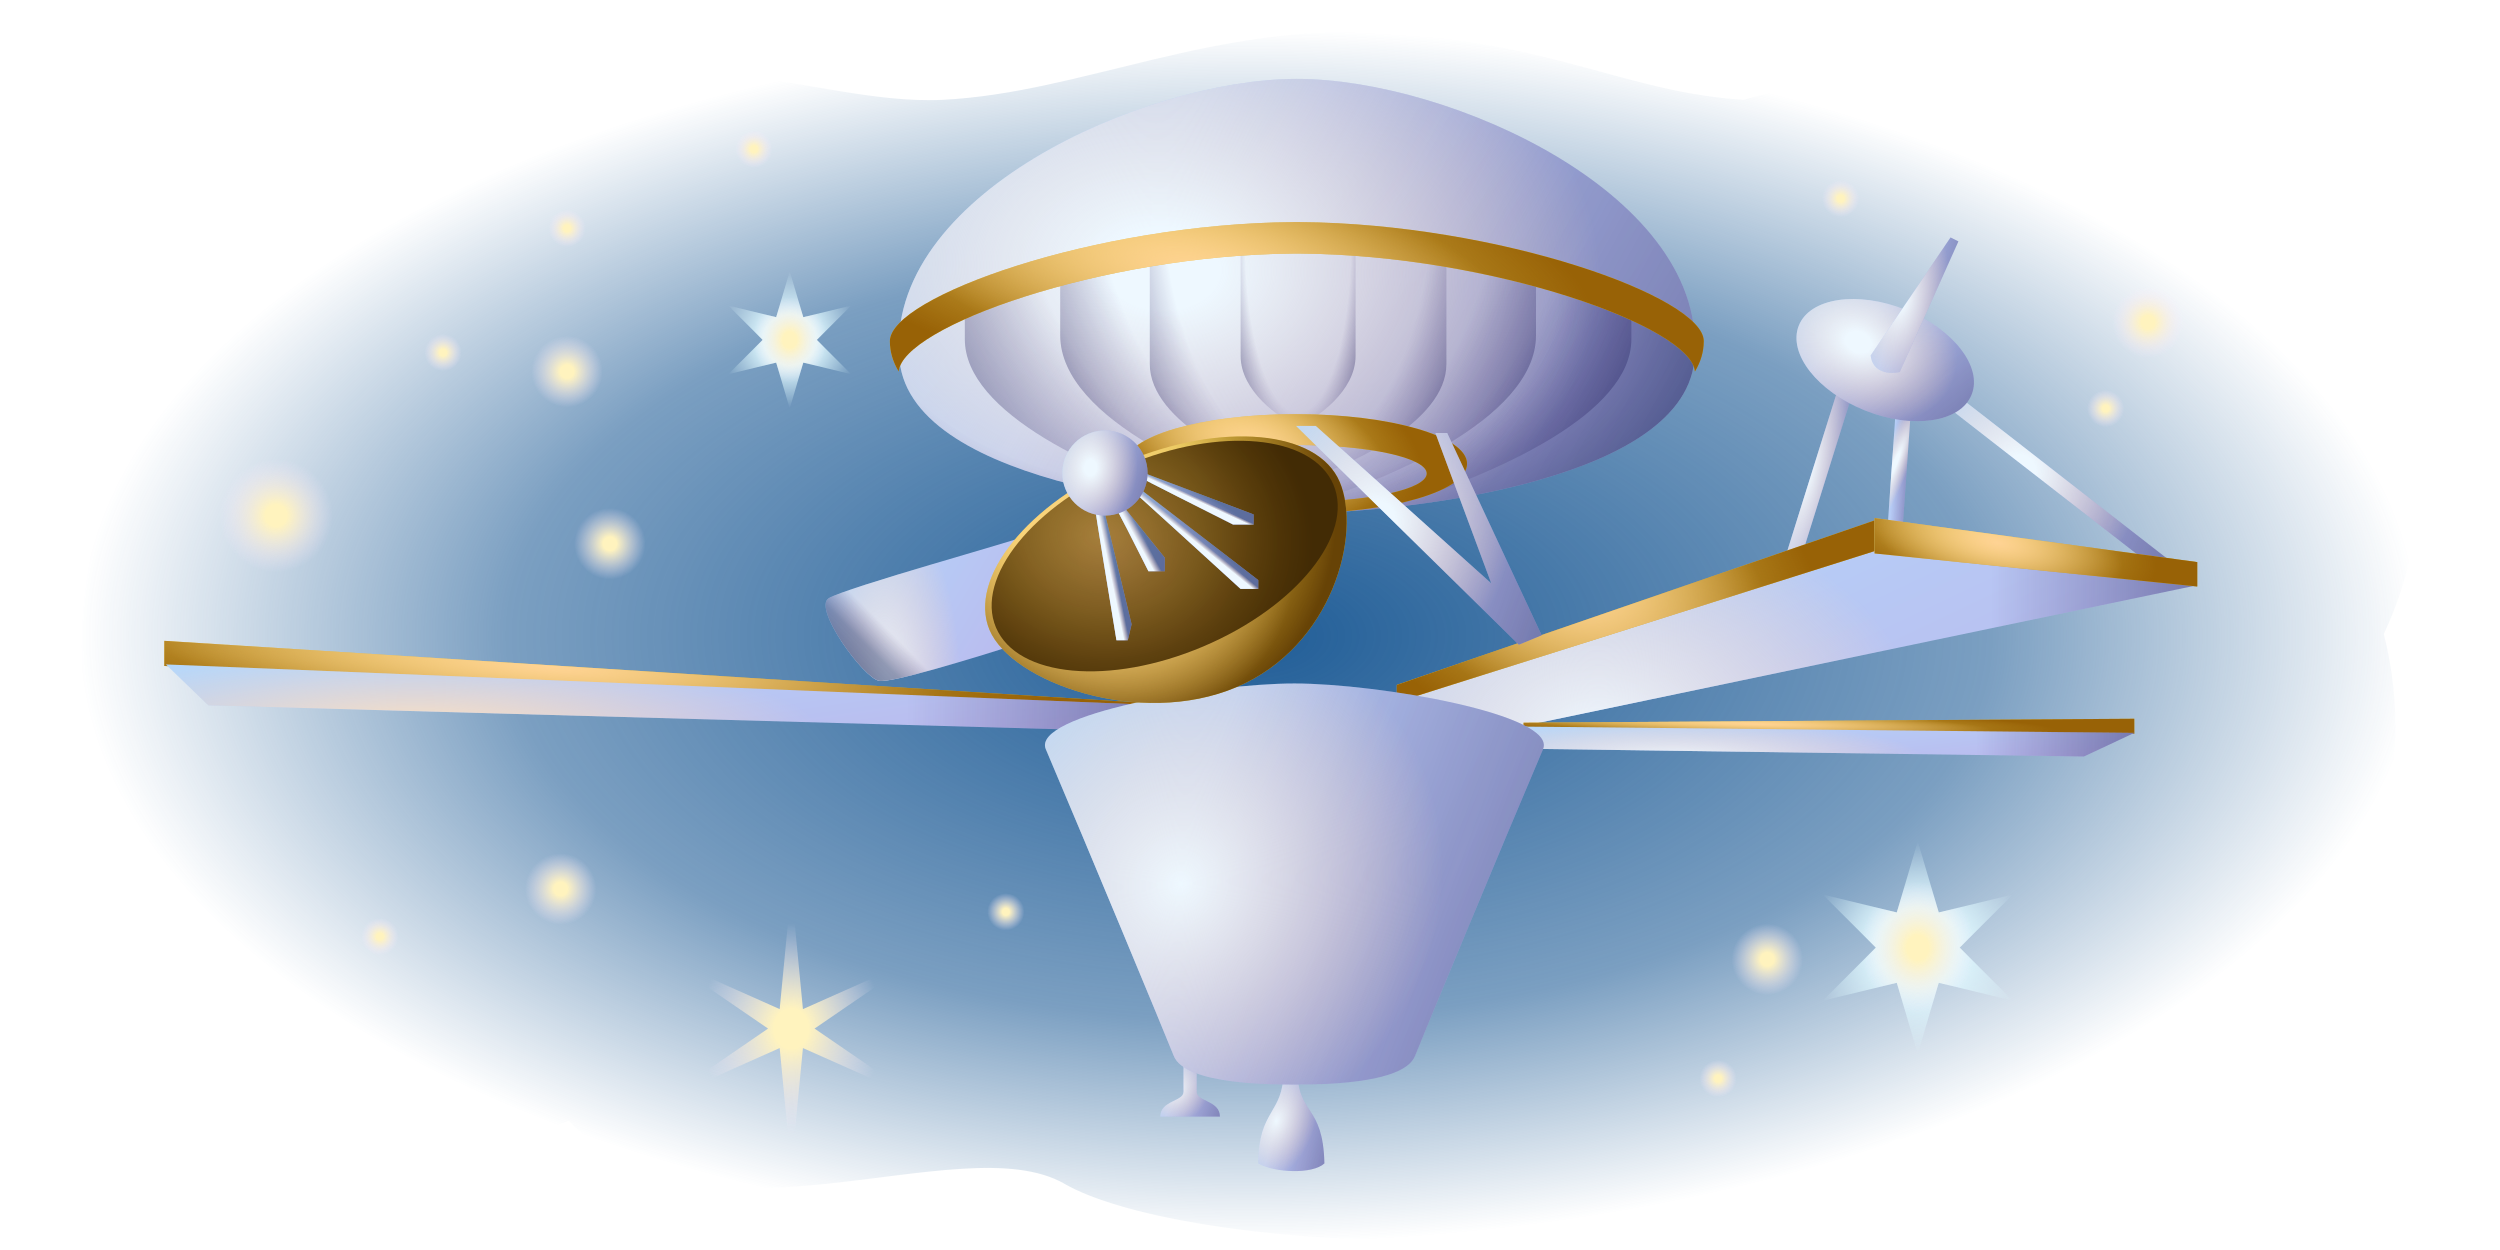 <svg viewBox="0 0 240 120" fill="none" xmlns="http://www.w3.org/2000/svg">
<path d="M11.347 77.597C12.628 99.728 41.923 112.789 54.615 107.597C67.308 121.443 92.149 107.845 102.21 113.655C112.665 119.69 155.865 123.462 182.115 109.328C209.23 112.501 235.769 88.27 228.846 60.866C238.366 40.386 224.807 25.674 209.807 19.616C200.288 9.808 182.115 5.193 167.404 9.58C156.284 8.895 149.598 4.201 133.077 3.174C116.556 2.146 103.899 8.895 90.555 9.58C77.211 10.265 61.826 0.518 42.211 14.424C17.275 17.203 0.084 57.23 11.347 77.597Z" fill="url(#paint0_radial_9811_2449)"/>
<path d="M162.656 34.619C161.414 46.856 132.268 49.291 124.504 49.273C116.741 49.291 87.598 46.855 86.357 34.619C84.757 18.841 109.762 7.574 124.504 7.574C139.246 7.574 164.256 18.839 162.656 34.619Z" fill="url(#paint1_linear_9811_2449)"/>
<path d="M162.656 34.619C161.414 46.856 132.268 49.291 124.504 49.273C116.741 49.291 87.598 46.855 86.357 34.619C84.757 18.841 109.762 7.574 124.504 7.574C139.246 7.574 164.256 18.839 162.656 34.619Z" fill="url(#paint2_linear_9811_2449)"/>
<path d="M162.656 34.619C161.414 46.856 132.268 49.291 124.504 49.273C116.741 49.291 87.598 46.855 86.357 34.619C84.757 18.841 109.762 7.574 124.504 7.574C139.246 7.574 164.256 18.839 162.656 34.619Z" fill="url(#paint3_radial_9811_2449)"/>
<path d="M124.8 23.818C141.296 23.949 158.222 29.302 162.715 33.577C162.705 33.921 162.692 34.269 162.656 34.618C161.415 46.855 132.267 49.289 124.503 49.271C116.739 49.289 87.599 46.853 86.358 34.618C86.322 34.262 86.3 33.909 86.29 33.558C90.81 29.287 107.71 23.95 124.183 23.818H124.8Z" fill="url(#paint4_radial_9811_2449)"/>
<path d="M177.857 37.707L172.417 55.085L171.028 54.651L176.468 37.273L177.857 37.707Z" fill="url(#paint5_linear_9811_2449)"/>
<path d="M177.857 37.707L172.417 55.085L171.028 54.651L176.468 37.273L177.857 37.707Z" fill="url(#paint6_linear_9811_2449)"/>
<path d="M177.857 37.707L172.417 55.085L171.028 54.651L176.468 37.273L177.857 37.707Z" fill="url(#paint7_radial_9811_2449)"/>
<path d="M208.133 53.692L207.245 54.835L186.844 38.968L187.732 37.825L208.133 53.692Z" fill="url(#paint8_linear_9811_2449)"/>
<path d="M208.133 53.692L207.245 54.835L186.844 38.968L187.732 37.825L208.133 53.692Z" fill="url(#paint9_linear_9811_2449)"/>
<path d="M208.133 53.692L207.245 54.835L186.844 38.968L187.732 37.825L208.133 53.692Z" fill="url(#paint10_radial_9811_2449)"/>
<path d="M183.476 38.902L182.57 51.898L181.125 51.794L182.031 38.798L183.476 38.902Z" fill="url(#paint11_linear_9811_2449)"/>
<path d="M183.476 38.902L182.57 51.898L181.125 51.794L182.031 38.798L183.476 38.902Z" fill="url(#paint12_linear_9811_2449)"/>
<path d="M183.476 38.902L182.57 51.898L181.125 51.794L182.031 38.798L183.476 38.902Z" fill="url(#paint13_radial_9811_2449)"/>
<path d="M15.771 63.937L109.462 68.47L113.542 67.715L15.771 61.519V63.937Z" fill="url(#paint14_linear_9811_2449)"/>
<path d="M15.771 63.937L109.462 68.47L113.542 67.715L15.771 61.519V63.937Z" fill="url(#paint15_radial_9811_2449)"/>
<path d="M15.771 63.937L109.462 68.47L113.542 67.715L15.771 61.519V63.937Z" fill="url(#paint16_radial_9811_2449)"/>
<path d="M20.002 67.713L15.922 63.784L111.578 67.713L105.986 70.13L20.002 67.713Z" fill="url(#paint17_linear_9811_2449)"/>
<path d="M20.002 67.713L15.922 63.784L111.578 67.713L105.986 70.13L20.002 67.713Z" fill="url(#paint18_radial_9811_2449)"/>
<path d="M20.002 67.713L15.922 63.784L111.578 67.713L105.986 70.13L20.002 67.713Z" fill="url(#paint19_linear_9811_2449)"/>
<path d="M180.033 52.752C165.173 57.387 135.212 66.746 134.245 67.108L146.334 69.677L210.709 56.228L180.033 52.752Z" fill="url(#paint20_linear_9811_2449)"/>
<path d="M180.033 52.752C165.173 57.387 135.212 66.746 134.245 67.108L146.334 69.677L210.709 56.228L180.033 52.752Z" fill="url(#paint21_radial_9811_2449)"/>
<path d="M180.033 52.752C165.173 57.387 135.212 66.746 134.245 67.108L146.334 69.677L210.709 56.228L180.033 52.752Z" fill="url(#paint22_linear_9811_2449)"/>
<path d="M134.094 65.749V67.412L179.958 52.905V49.958L134.094 65.749Z" fill="url(#paint23_linear_9811_2449)"/>
<path d="M134.094 65.749V67.412L179.958 52.905V49.958L134.094 65.749Z" fill="url(#paint24_radial_9811_2449)"/>
<path d="M134.094 65.749V67.412L179.958 52.905V49.958L134.094 65.749Z" fill="url(#paint25_radial_9811_2449)"/>
<path d="M179.957 49.73V53.131L210.936 56.304V53.962L179.957 49.73Z" fill="url(#paint26_linear_9811_2449)"/>
<path d="M179.957 49.73V53.131L210.936 56.304V53.962L179.957 49.73Z" fill="url(#paint27_radial_9811_2449)"/>
<path d="M179.957 49.73V53.131L210.936 56.304V53.962L179.957 49.73Z" fill="url(#paint28_radial_9811_2449)"/>
<path d="M204.891 70.434L146.259 69.905V69.376L204.891 68.999V70.434Z" fill="url(#paint29_linear_9811_2449)"/>
<path d="M204.891 70.434L146.259 69.905V69.376L204.891 68.999V70.434Z" fill="url(#paint30_radial_9811_2449)"/>
<path d="M204.891 70.434L146.259 69.905V69.376L204.891 68.999V70.434Z" fill="url(#paint31_radial_9811_2449)"/>
<path d="M200.055 72.625L145.729 71.869L146.334 69.753L204.891 70.358L200.055 72.625Z" fill="url(#paint32_linear_9811_2449)"/>
<path d="M200.055 72.625L145.729 71.869L146.334 69.753L204.891 70.358L200.055 72.625Z" fill="url(#paint33_radial_9811_2449)"/>
<path d="M200.055 72.625L145.729 71.869L146.334 69.753L204.891 70.358L200.055 72.625Z" fill="url(#paint34_linear_9811_2449)"/>
<path d="M189.277 37.879C188.211 40.552 183.632 41.237 179.05 39.409C174.468 37.581 171.619 33.932 172.685 31.259C173.752 28.586 178.33 27.901 182.912 29.729C187.494 31.557 190.344 35.206 189.277 37.879Z" fill="url(#paint35_linear_9811_2449)"/>
<path d="M189.277 37.879C188.211 40.552 183.632 41.237 179.05 39.409C174.468 37.581 171.619 33.932 172.685 31.259C173.752 28.586 178.33 27.901 182.912 29.729C187.494 31.557 190.344 35.206 189.277 37.879Z" fill="url(#paint36_linear_9811_2449)"/>
<path d="M189.277 37.879C188.211 40.552 183.632 41.237 179.05 39.409C174.468 37.581 171.619 33.932 172.685 31.259C173.752 28.586 178.33 27.901 182.912 29.729C187.494 31.557 190.344 35.206 189.277 37.879Z" fill="url(#paint37_radial_9811_2449)"/>
<path d="M79.544 57.437C81.055 56.455 97.979 51.77 98.432 51.468L97.753 61.819C93.446 63.179 85.59 65.597 84.381 65.355C82.87 65.053 78.033 58.419 79.544 57.437Z" fill="url(#paint38_linear_9811_2449)"/>
<path d="M79.544 57.437C81.055 56.455 97.979 51.77 98.432 51.468L97.753 61.819C93.446 63.179 85.59 65.597 84.381 65.355C82.87 65.053 78.033 58.419 79.544 57.437Z" fill="url(#paint39_radial_9811_2449)"/>
<path d="M79.544 57.437C81.055 56.455 97.979 51.77 98.432 51.468L97.753 61.819C93.446 63.179 85.59 65.597 84.381 65.355C82.87 65.053 78.033 58.419 79.544 57.437Z" fill="url(#paint40_linear_9811_2449)"/>
<path d="M120.795 111.688C120.795 106.474 123.213 106.966 123.213 102.848H124.573C124.573 107.079 127.023 105.957 127.142 111.688C126.009 112.746 122.382 112.595 120.795 111.688Z" fill="url(#paint41_linear_9811_2449)"/>
<path d="M120.795 111.688C120.795 106.474 123.213 106.966 123.213 102.848H124.573C124.573 107.079 127.023 105.957 127.142 111.688C126.009 112.746 122.382 112.595 120.795 111.688Z" fill="url(#paint42_linear_9811_2449)"/>
<path d="M120.795 111.688C120.795 106.474 123.213 106.966 123.213 102.848H124.573C124.573 107.079 127.023 105.957 127.142 111.688C126.009 112.746 122.382 112.595 120.795 111.688Z" fill="url(#paint43_radial_9811_2449)"/>
<path d="M114.884 101.827V104.812C114.884 105.756 117.113 105.643 117.113 107.192H111.389C111.389 105.643 113.618 105.756 113.618 104.812V101.827H114.884Z" fill="url(#paint44_linear_9811_2449)"/>
<path d="M114.884 101.827V104.812C114.884 105.756 117.113 105.643 117.113 107.192H111.389C111.389 105.643 113.618 105.756 113.618 104.812V101.827H114.884Z" fill="url(#paint45_linear_9811_2449)"/>
<path d="M114.884 101.827V104.812C114.884 105.756 117.113 105.643 117.113 107.192H111.389C111.389 105.643 113.618 105.756 113.618 104.812V101.827H114.884Z" fill="url(#paint46_radial_9811_2449)"/>
<path d="M187.25 22.795L179.581 34.129C179.793 35.882 181.533 35.917 182.377 35.716L188.006 23.173L187.25 22.795Z" fill="url(#paint47_linear_9811_2449)"/>
<path d="M187.25 22.795L179.581 34.129C179.793 35.882 181.533 35.917 182.377 35.716L188.006 23.173L187.25 22.795Z" fill="url(#paint48_linear_9811_2449)"/>
<path d="M187.25 22.795L179.581 34.129C179.793 35.882 181.533 35.917 182.377 35.716L188.006 23.173L187.25 22.795Z" fill="url(#paint49_radial_9811_2449)"/>
<path d="M148.128 71.927C144.143 81.275 136.624 99.387 135.849 101.359C134.748 104.16 126.303 104.114 124.263 104.114C122.223 104.114 113.778 104.16 112.677 101.359C111.901 99.387 104.383 81.275 100.398 71.927C98.978 68.591 116.231 65.614 124.263 65.614C132.295 65.614 149.548 68.591 148.128 71.927Z" fill="url(#paint50_linear_9811_2449)"/>
<path d="M148.128 71.927C144.143 81.275 136.624 99.387 135.849 101.359C134.748 104.16 126.303 104.114 124.263 104.114C122.223 104.114 113.778 104.16 112.677 101.359C111.901 99.387 104.383 81.275 100.398 71.927C98.978 68.591 116.231 65.614 124.263 65.614C132.295 65.614 149.548 68.591 148.128 71.927Z" fill="url(#paint51_linear_9811_2449)"/>
<path d="M148.128 71.927C144.143 81.275 136.624 99.387 135.849 101.359C134.748 104.16 126.303 104.114 124.263 104.114C122.223 104.114 113.778 104.16 112.677 101.359C111.901 99.387 104.383 81.275 100.398 71.927C98.978 68.591 116.231 65.614 124.263 65.614C132.295 65.614 149.548 68.591 148.128 71.927Z" fill="url(#paint52_radial_9811_2449)"/>
<path d="M124.8 23.818C136.845 23.914 149.116 26.8 156.612 30.011V32.562C156.612 39.635 144.063 45.377 133.404 48.725C129.63 49.129 126.417 49.275 124.503 49.271C122.641 49.275 119.552 49.131 115.912 48.752C105.235 45.408 92.623 39.653 92.623 32.562V29.908C100.139 26.74 112.271 23.913 124.183 23.818H124.8Z" fill="url(#paint53_radial_9811_2449)"/>
<path d="M124.798 23.818C132.727 23.881 140.756 25.157 147.456 26.933V32.197C147.456 40.36 132.231 46.529 124.618 48.594C117.006 46.529 101.78 40.36 101.78 32.197V26.87C108.427 25.128 116.351 23.881 124.181 23.818H124.798Z" fill="url(#paint54_radial_9811_2449)"/>
<path d="M124.798 23.818C129.55 23.856 134.339 24.335 138.855 25.089V34.946C138.855 40.573 129.363 44.831 124.617 46.254C119.871 44.831 110.379 40.574 110.379 34.946V25.049C114.821 24.319 119.517 23.856 124.18 23.818H124.798Z" fill="url(#paint55_radial_9811_2449)"/>
<path d="M124.798 23.818C126.576 23.832 128.362 23.916 130.134 24.044V34.167C130.133 37.55 126.456 40.107 124.617 40.964C122.779 40.108 119.102 37.551 119.101 34.167V24.026C120.789 23.909 122.487 23.832 124.18 23.818H124.798Z" fill="url(#paint56_radial_9811_2449)"/>
<path d="M124.424 39.758C133.488 39.758 140.839 41.891 140.839 44.518C140.835 47.145 133.486 49.274 124.424 49.274C115.361 49.274 108.012 47.145 108.009 44.518C108.009 41.891 115.359 39.758 124.424 39.758ZM124.424 42.72C117.497 42.72 111.882 43.945 111.88 45.456C111.88 46.967 117.496 48.192 124.424 48.192C131.351 48.192 136.967 46.967 136.967 45.456C136.965 43.945 131.349 42.72 124.424 42.72Z" fill="url(#paint57_linear_9811_2449)"/>
<path d="M124.424 39.758C133.488 39.758 140.839 41.891 140.839 44.518C140.835 47.145 133.486 49.274 124.424 49.274C115.361 49.274 108.012 47.145 108.009 44.518C108.009 41.891 115.359 39.758 124.424 39.758ZM124.424 42.72C117.497 42.72 111.882 43.945 111.88 45.456C111.88 46.967 117.496 48.192 124.424 48.192C131.351 48.192 136.967 46.967 136.967 45.456C136.965 43.945 131.349 42.72 124.424 42.72Z" fill="url(#paint58_radial_9811_2449)"/>
<path d="M124.424 39.758C133.488 39.758 140.839 41.891 140.839 44.518C140.835 47.145 133.486 49.274 124.424 49.274C115.361 49.274 108.012 47.145 108.009 44.518C108.009 41.891 115.359 39.758 124.424 39.758ZM124.424 42.72C117.497 42.72 111.882 43.945 111.88 45.456C111.88 46.967 117.496 48.192 124.424 48.192C131.351 48.192 136.967 46.967 136.967 45.456C136.965 43.945 131.349 42.72 124.424 42.72Z" fill="url(#paint59_radial_9811_2449)"/>
<path d="M145.807 61.895L124.424 40.89H126.313L143.162 56.001L137.798 41.57H138.931L147.998 60.988L145.807 61.895Z" fill="url(#paint60_linear_9811_2449)"/>
<path d="M145.807 61.895L124.424 40.89H126.313L143.162 56.001L137.798 41.57H138.931L147.998 60.988L145.807 61.895Z" fill="url(#paint61_linear_9811_2449)"/>
<path d="M145.807 61.895L124.424 40.89H126.313L143.162 56.001L137.798 41.57H138.931L147.998 60.988L145.807 61.895Z" fill="url(#paint62_radial_9811_2449)"/>
<path d="M124.798 21.321C143.884 21.47 163.56 28.506 163.56 32.747C163.559 33.79 163.257 34.759 162.712 35.663C162.405 31.412 143.322 24.488 124.793 24.341H124.194C105.659 24.489 86.568 31.418 86.275 35.668C85.729 34.763 85.428 33.791 85.427 32.747C85.427 28.506 105.099 21.471 124.185 21.321H124.798Z" fill="url(#paint63_linear_9811_2449)"/>
<path d="M124.798 21.321C143.884 21.47 163.56 28.506 163.56 32.747C163.559 33.79 163.257 34.759 162.712 35.663C162.405 31.412 143.322 24.488 124.793 24.341H124.194C105.659 24.489 86.568 31.418 86.275 35.668C85.729 34.763 85.428 33.791 85.427 32.747C85.427 28.506 105.099 21.471 124.185 21.321H124.798Z" fill="url(#paint64_radial_9811_2449)"/>
<path d="M124.798 21.321C143.884 21.47 163.56 28.506 163.56 32.747C163.559 33.79 163.257 34.759 162.712 35.663C162.405 31.412 143.322 24.488 124.793 24.341H124.194C105.659 24.489 86.568 31.418 86.275 35.668C85.729 34.763 85.428 33.791 85.427 32.747C85.427 28.506 105.099 21.471 124.185 21.321H124.798Z" fill="url(#paint65_radial_9811_2449)"/>
<path d="M128.615 46.269C130.722 51.248 127.963 62.047 118.681 65.975C109.399 69.903 97.11 65.472 95.003 60.493C92.896 55.514 98.712 48.293 107.994 44.365C117.276 40.437 126.508 41.289 128.615 46.269Z" fill="url(#paint66_linear_9811_2449)"/>
<path d="M128.615 46.269C130.722 51.248 127.963 62.047 118.681 65.975C109.399 69.903 97.11 65.472 95.003 60.493C92.896 55.514 98.712 48.293 107.994 44.365C117.276 40.437 126.508 41.289 128.615 46.269Z" fill="url(#paint67_radial_9811_2449)"/>
<path d="M128.615 46.269C130.722 51.248 127.963 62.047 118.681 65.975C109.399 69.903 97.11 65.472 95.003 60.493C92.896 55.514 98.712 48.293 107.994 44.365C117.276 40.437 126.508 41.289 128.615 46.269Z" fill="url(#paint68_radial_9811_2449)"/>
<path d="M128.009 46.527C130.04 51.326 124.434 58.286 115.488 62.072C106.541 65.858 97.642 65.037 95.611 60.237C93.58 55.438 99.186 48.478 108.133 44.692C117.079 40.906 125.978 41.727 128.009 46.527Z" fill="url(#paint69_radial_9811_2449)"/>
<path d="M107.18 61.466C106.507 57.386 105.152 49.128 105.12 48.74L105.887 48.538L108.634 59.931L108.271 61.466H107.18Z" fill="url(#paint70_linear_9811_2449)"/>
<path d="M107.18 61.466C106.507 57.386 105.152 49.128 105.12 48.74L105.887 48.538L108.634 59.931L108.271 61.466H107.18Z" fill="url(#paint71_linear_9811_2449)"/>
<path d="M107.18 61.466C106.507 57.386 105.152 49.128 105.12 48.74L105.887 48.538L108.634 59.931L108.271 61.466H107.18Z" fill="url(#paint72_linear_9811_2449)"/>
<path d="M119.099 56.539C115.733 53.468 108.943 47.279 108.716 47.085L108.999 46.6L120.796 55.69V56.539H119.099Z" fill="url(#paint73_linear_9811_2449)"/>
<path d="M119.099 56.539C115.733 53.468 108.943 47.279 108.716 47.085L108.999 46.6L120.796 55.69V56.539H119.099Z" fill="url(#paint74_linear_9811_2449)"/>
<path d="M119.099 56.539C115.733 53.468 108.943 47.279 108.716 47.085L108.999 46.6L120.796 55.69V56.539H119.099Z" fill="url(#paint75_linear_9811_2449)"/>
<path d="M118.372 50.356C115.503 48.915 109.71 45.993 109.484 45.831L109.241 45.185L120.351 49.386V50.356H118.372Z" fill="url(#paint76_linear_9811_2449)"/>
<path d="M118.372 50.356C115.503 48.915 109.71 45.993 109.484 45.831L109.241 45.185L120.351 49.386V50.356H118.372Z" fill="url(#paint77_linear_9811_2449)"/>
<path d="M118.372 50.356C115.503 48.915 109.71 45.993 109.484 45.831L109.241 45.185L120.351 49.386V50.356H118.372Z" fill="url(#paint78_linear_9811_2449)"/>
<path d="M110.249 54.841C109.198 52.74 107.057 48.507 106.896 48.377L107.461 48.135L111.824 53.548V54.841H110.249Z" fill="url(#paint79_linear_9811_2449)"/>
<path d="M110.249 54.841C109.198 52.74 107.057 48.507 106.896 48.377L107.461 48.135L111.824 53.548V54.841H110.249Z" fill="url(#paint80_linear_9811_2449)"/>
<path d="M110.249 54.841C109.198 52.74 107.057 48.507 106.896 48.377L107.461 48.135L111.824 53.548V54.841H110.249Z" fill="url(#paint81_linear_9811_2449)"/>
<path d="M110.169 45.409C110.169 47.667 108.336 49.498 106.075 49.498C103.813 49.498 101.98 47.667 101.98 45.409C101.98 43.151 103.813 41.32 106.075 41.32C108.336 41.32 110.169 43.151 110.169 45.409Z" fill="url(#paint82_linear_9811_2449)"/>
<path d="M110.169 45.409C110.169 47.667 108.336 49.498 106.075 49.498C103.813 49.498 101.98 47.667 101.98 45.409C101.98 43.151 103.813 41.32 106.075 41.32C108.336 41.32 110.169 43.151 110.169 45.409Z" fill="url(#paint83_linear_9811_2449)"/>
<path d="M110.169 45.409C110.169 47.667 108.336 49.498 106.075 49.498C103.813 49.498 101.98 47.667 101.98 45.409C101.98 43.151 103.813 41.32 106.075 41.32C108.336 41.32 110.169 43.151 110.169 45.409Z" fill="url(#paint84_radial_9811_2449)"/>
<path d="M58.548 85.342C58.548 87.866 56.433 89.912 53.825 89.912C51.216 89.912 49.102 87.866 49.102 85.342C49.102 82.818 51.216 80.772 53.825 80.772C56.433 80.772 58.548 82.818 58.548 85.342Z" fill="url(#paint85_radial_9811_2449)"/>
<path d="M59.158 35.67C59.158 38.194 57.044 40.24 54.435 40.24C51.827 40.24 49.712 38.194 49.712 35.67C49.712 33.146 51.827 31.1 54.435 31.1C57.044 31.1 59.158 33.146 59.158 35.67Z" fill="url(#paint86_radial_9811_2449)"/>
<path d="M63.271 52.198C63.271 54.722 61.157 56.768 58.548 56.768C55.94 56.768 53.825 54.722 53.825 52.198C53.825 49.674 55.94 47.628 58.548 47.628C61.157 47.628 63.271 49.674 63.271 52.198Z" fill="url(#paint87_radial_9811_2449)"/>
<path d="M174.383 92.098C174.383 94.622 172.269 96.668 169.66 96.668C167.052 96.668 164.937 94.622 164.937 92.098C164.937 89.574 167.052 87.528 169.66 87.528C172.269 87.528 174.383 89.574 174.383 92.098Z" fill="url(#paint88_radial_9811_2449)"/>
<path d="M210.936 30.94C210.936 33.464 208.822 35.51 206.213 35.51C203.605 35.51 201.49 33.464 201.49 30.94C201.49 28.416 203.605 26.37 206.213 26.37C208.822 26.37 210.936 28.416 210.936 30.94Z" fill="url(#paint89_radial_9811_2449)"/>
<path d="M34.014 49.498C34.014 53.514 30.65 56.769 26.501 56.769C22.351 56.769 18.987 53.514 18.987 49.498C18.987 45.483 22.351 42.228 26.501 42.228C30.65 42.228 34.014 45.483 34.014 49.498Z" fill="url(#paint90_radial_9811_2449)"/>
<path d="M167.393 103.547C167.393 104.86 166.293 105.924 164.937 105.924C163.58 105.924 162.48 104.86 162.48 103.547C162.48 102.235 163.58 101.171 164.937 101.171C166.293 101.171 167.393 102.235 167.393 103.547Z" fill="url(#paint91_radial_9811_2449)"/>
<path d="M99.018 87.536C99.018 88.848 97.918 89.912 96.562 89.912C95.206 89.912 94.106 88.848 94.106 87.536C94.106 86.223 95.206 85.159 96.562 85.159C97.918 85.159 99.018 86.223 99.018 87.536Z" fill="url(#paint92_radial_9811_2449)"/>
<path d="M56.892 21.924C56.892 23.237 55.792 24.301 54.435 24.301C53.079 24.301 51.98 23.237 51.98 21.924C51.98 20.612 53.079 19.548 54.435 19.548C55.792 19.548 56.892 20.612 56.892 21.924Z" fill="url(#paint93_radial_9811_2449)"/>
<path d="M44.988 33.844C44.988 35.156 43.888 36.22 42.532 36.22C41.175 36.22 40.076 35.156 40.076 33.844C40.076 32.531 41.175 31.467 42.532 31.467C43.888 31.467 44.988 32.531 44.988 33.844Z" fill="url(#paint94_radial_9811_2449)"/>
<path d="M38.926 89.911C38.926 91.224 37.826 92.288 36.47 92.288C35.113 92.288 34.014 91.224 34.014 89.911C34.014 88.599 35.113 87.535 36.47 87.535C37.826 87.535 38.926 88.599 38.926 89.911Z" fill="url(#paint95_radial_9811_2449)"/>
<path d="M179.161 19.067C179.161 20.38 178.062 21.444 176.705 21.444C175.349 21.444 174.249 20.38 174.249 19.067C174.249 17.754 175.349 16.69 176.705 16.69C178.062 16.69 179.161 17.754 179.161 19.067Z" fill="url(#paint96_radial_9811_2449)"/>
<path d="M204.602 39.216C204.602 40.529 203.502 41.593 202.146 41.593C200.79 41.593 199.69 40.529 199.69 39.216C199.69 37.904 200.79 36.84 202.146 36.84C203.502 36.84 204.602 37.904 204.602 39.216Z" fill="url(#paint97_radial_9811_2449)"/>
<path d="M74.83 14.314C74.83 15.627 73.731 16.691 72.374 16.691C71.018 16.691 69.918 15.627 69.918 14.314C69.918 13.002 71.018 11.938 72.374 11.938C73.731 11.938 74.83 13.002 74.83 14.314Z" fill="url(#paint98_radial_9811_2449)"/>
<path d="M75.965 85.247L77.081 96.874L88.045 91.996L78.197 98.744L88.045 105.493L77.081 100.614L75.965 112.241L74.849 100.614L63.885 105.493L73.733 98.744L63.885 91.996L74.849 96.874L75.965 85.247Z" fill="url(#paint99_radial_9811_2449)"/>
<path d="M184.106 80.772L186.119 87.597L193.235 85.871L188.132 90.971L193.235 96.071L186.119 94.346L184.106 101.171L182.092 94.346L174.977 96.071L180.079 90.971L174.977 85.871L182.092 87.597L184.106 80.772Z" fill="url(#paint100_radial_9811_2449)"/>
<path d="M184.106 80.772L186.119 87.597L193.235 85.871L188.132 90.971L193.235 96.071L186.119 94.346L184.106 101.171L182.092 94.346L174.977 96.071L180.079 90.971L174.977 85.871L182.092 87.597L184.106 80.772Z" fill="url(#paint101_radial_9811_2449)"/>
<path d="M75.814 26.041L77.115 30.45L81.711 29.335L78.415 32.629L81.711 35.923L77.115 34.808L75.814 39.217L74.514 34.808L69.918 35.923L73.214 32.629L69.918 29.335L74.514 30.45L75.814 26.041Z" fill="url(#paint102_radial_9811_2449)"/>
<path d="M75.814 26.041L77.115 30.45L81.711 29.335L78.415 32.629L81.711 35.923L77.115 34.808L75.814 39.217L74.514 34.808L69.918 35.923L73.214 32.629L69.918 29.335L74.514 30.45L75.814 26.041Z" fill="url(#paint103_radial_9811_2449)"/>
<defs>
<radialGradient id="paint0_radial_9811_2449" cx="0" cy="0" r="1" gradientUnits="userSpaceOnUse" gradientTransform="translate(119.919 61.062) rotate(90) scale(57.995 112.097)">
<stop stop-color="#205D97"/>
<stop offset="0.635" stop-color="#205D97" stop-opacity="0.591"/>
<stop offset="1" stop-color="#205D97" stop-opacity="0"/>
</radialGradient>
<linearGradient id="paint1_linear_9811_2449" x1="76.218" y1="-12.529" x2="209.501" y2="101.412" gradientUnits="userSpaceOnUse">
<stop stop-color="#B3E0FF"/>
<stop offset="1" stop-color="#BF9CE0"/>
</linearGradient>
<linearGradient id="paint2_linear_9811_2449" x1="191.649" y1="28.423" x2="124.706" y2="-8.069" gradientUnits="userSpaceOnUse">
<stop stop-color="#00204D" stop-opacity="0.5"/>
<stop offset="1" stop-color="#240D54" stop-opacity="0"/>
</linearGradient>
<radialGradient id="paint3_radial_9811_2449" cx="0" cy="0" r="1" gradientUnits="userSpaceOnUse" gradientTransform="translate(111.579 25.854) rotate(2.296) scale(64.124 45.458)">
<stop offset="0.085" stop-color="#EEF8FF"/>
<stop offset="0.657" stop-color="#FFDAC2" stop-opacity="0"/>
</radialGradient>
<radialGradient id="paint4_radial_9811_2449" cx="0" cy="0" r="1" gradientUnits="userSpaceOnUse" gradientTransform="translate(116.565 29.178) rotate(180) scale(54.702 30.07)">
<stop offset="0.603" stop-color="#240D54" stop-opacity="0"/>
<stop offset="1" stop-color="#00204D" stop-opacity="0.5"/>
</radialGradient>
<linearGradient id="paint5_linear_9811_2449" x1="170.129" y1="28.685" x2="190.097" y2="32.254" gradientUnits="userSpaceOnUse">
<stop stop-color="#B3E0FF"/>
<stop offset="1" stop-color="#BF9CE0"/>
</linearGradient>
<linearGradient id="paint6_linear_9811_2449" x1="180.44" y1="46.179" x2="172.783" y2="45.306" gradientUnits="userSpaceOnUse">
<stop stop-color="#00204D" stop-opacity="0.5"/>
<stop offset="1" stop-color="#240D54" stop-opacity="0"/>
</linearGradient>
<radialGradient id="paint7_radial_9811_2449" cx="0" cy="0" r="1" gradientUnits="userSpaceOnUse" gradientTransform="translate(173.288 45.081) rotate(10.854) scale(5.828 19.087)">
<stop offset="0.085" stop-color="#EEF8FF"/>
<stop offset="0.657" stop-color="#FFDAC2" stop-opacity="0"/>
</radialGradient>
<linearGradient id="paint8_linear_9811_2449" x1="184.041" y1="29.624" x2="231.962" y2="57.59" gradientUnits="userSpaceOnUse">
<stop stop-color="#B3E0FF"/>
<stop offset="1" stop-color="#BF9CE0"/>
</linearGradient>
<linearGradient id="paint9_linear_9811_2449" x1="216.186" y1="46.33" x2="194.946" y2="38.425" gradientUnits="userSpaceOnUse">
<stop stop-color="#00204D" stop-opacity="0.5"/>
<stop offset="1" stop-color="#240D54" stop-opacity="0"/>
</linearGradient>
<radialGradient id="paint10_radial_9811_2449" cx="0" cy="0" r="1" gradientUnits="userSpaceOnUse" gradientTransform="translate(193.888 45.282) rotate(3.361) scale(17.874 18.526)">
<stop offset="0.085" stop-color="#EEF8FF"/>
<stop offset="0.657" stop-color="#FFDAC2" stop-opacity="0"/>
</radialGradient>
<linearGradient id="paint11_linear_9811_2449" x1="180.815" y1="32.482" x2="187.862" y2="33.072" gradientUnits="userSpaceOnUse">
<stop stop-color="#B3E0FF"/>
<stop offset="1" stop-color="#BF9CE0"/>
</linearGradient>
<linearGradient id="paint12_linear_9811_2449" x1="184.366" y1="45.348" x2="181.702" y2="45.206" gradientUnits="userSpaceOnUse">
<stop stop-color="#00204D" stop-opacity="0.5"/>
<stop offset="1" stop-color="#240D54" stop-opacity="0"/>
</linearGradient>
<radialGradient id="paint13_radial_9811_2449" cx="0" cy="0" r="1" gradientUnits="userSpaceOnUse" gradientTransform="translate(181.903 44.541) rotate(22.267) scale(2.13 13.226)">
<stop offset="0.085" stop-color="#EEF8FF"/>
<stop offset="0.657" stop-color="#FFDAC2" stop-opacity="0"/>
</radialGradient>
<linearGradient id="paint14_linear_9811_2449" x1="52.495" y1="57.739" x2="54.619" y2="84.073" gradientUnits="userSpaceOnUse">
<stop stop-color="#FFE070"/>
<stop offset="1" stop-color="#987806"/>
</linearGradient>
<radialGradient id="paint15_radial_9811_2449" cx="0" cy="0" r="1" gradientUnits="userSpaceOnUse" gradientTransform="translate(51.01 63.43) rotate(4.067) scale(55.866 7.904)">
<stop stop-color="#986206" stop-opacity="0"/>
<stop offset="0.897" stop-color="#986206"/>
</radialGradient>
<radialGradient id="paint16_radial_9811_2449" cx="0" cy="0" r="1" gradientUnits="userSpaceOnUse" gradientTransform="translate(52.921 64.018) rotate(4.067) scale(37.989 5.375)">
<stop stop-color="#FFD394"/>
<stop offset="1" stop-color="#FFD394" stop-opacity="0"/>
</radialGradient>
<linearGradient id="paint17_linear_9811_2449" x1="3.327" y1="60.724" x2="9.055" y2="100.982" gradientUnits="userSpaceOnUse">
<stop stop-color="#B3E0FF"/>
<stop offset="1" stop-color="#BF9CE0"/>
</linearGradient>
<radialGradient id="paint18_radial_9811_2449" cx="0" cy="0" r="1" gradientUnits="userSpaceOnUse" gradientTransform="translate(39.953 70.409) rotate(-90) scale(8.079 38.724)">
<stop stop-color="#FFE4BE"/>
<stop offset="1" stop-color="#FFDAC2" stop-opacity="0"/>
</radialGradient>
<linearGradient id="paint19_linear_9811_2449" x1="147.765" y1="66.957" x2="87.038" y2="66.957" gradientUnits="userSpaceOnUse">
<stop stop-color="#00204D"/>
<stop offset="1" stop-color="#240D54" stop-opacity="0"/>
</linearGradient>
<linearGradient id="paint20_linear_9811_2449" x1="124.177" y1="44.593" x2="166.607" y2="133.981" gradientUnits="userSpaceOnUse">
<stop stop-color="#B3E0FF"/>
<stop offset="1" stop-color="#BF9CE0"/>
</linearGradient>
<radialGradient id="paint21_radial_9811_2449" cx="0" cy="0" r="1" gradientUnits="userSpaceOnUse" gradientTransform="translate(153.455 70.42) rotate(-90) scale(21.543 30.955)">
<stop stop-color="#EEF8FF"/>
<stop offset="1" stop-color="#FFDAC2" stop-opacity="0"/>
</radialGradient>
<linearGradient id="paint22_linear_9811_2449" x1="239.636" y1="61.215" x2="191.093" y2="61.215" gradientUnits="userSpaceOnUse">
<stop stop-color="#00204D"/>
<stop offset="1" stop-color="#240D54" stop-opacity="0"/>
</linearGradient>
<linearGradient id="paint23_linear_9811_2449" x1="151.321" y1="40.468" x2="175.543" y2="96.558" gradientUnits="userSpaceOnUse">
<stop stop-color="#FFE070"/>
<stop offset="1" stop-color="#987806"/>
</linearGradient>
<radialGradient id="paint24_radial_9811_2449" cx="0" cy="0" r="1" gradientUnits="userSpaceOnUse" gradientTransform="translate(150.625 54.755) rotate(20.835) scale(27.969 18.595)">
<stop stop-color="#986206" stop-opacity="0"/>
<stop offset="0.897" stop-color="#986206"/>
</radialGradient>
<radialGradient id="paint25_radial_9811_2449" cx="0" cy="0" r="1" gradientUnits="userSpaceOnUse" gradientTransform="translate(151.521 56.233) rotate(20.835) scale(19.019 12.645)">
<stop stop-color="#FFD394"/>
<stop offset="1" stop-color="#FFD394" stop-opacity="0"/>
</radialGradient>
<linearGradient id="paint26_linear_9811_2449" x1="191.593" y1="46.156" x2="197.297" y2="69.847" gradientUnits="userSpaceOnUse">
<stop stop-color="#FFE070"/>
<stop offset="1" stop-color="#987806"/>
</linearGradient>
<radialGradient id="paint27_radial_9811_2449" cx="0" cy="0" r="1" gradientUnits="userSpaceOnUse" gradientTransform="translate(191.123 51.537) rotate(11.98) scale(18.05 7.33)">
<stop stop-color="#986206" stop-opacity="0"/>
<stop offset="0.897" stop-color="#986206"/>
</radialGradient>
<radialGradient id="paint28_radial_9811_2449" cx="0" cy="0" r="1" gradientUnits="userSpaceOnUse" gradientTransform="translate(191.728 52.094) rotate(11.98) scale(12.274 4.984)">
<stop stop-color="#FFD394"/>
<stop offset="1" stop-color="#FFD394" stop-opacity="0"/>
</radialGradient>
<linearGradient id="paint29_linear_9811_2449" x1="168.282" y1="68.218" x2="168.434" y2="73.688" gradientUnits="userSpaceOnUse">
<stop stop-color="#FFE070"/>
<stop offset="1" stop-color="#987806"/>
</linearGradient>
<radialGradient id="paint30_radial_9811_2449" cx="0" cy="0" r="1" gradientUnits="userSpaceOnUse" gradientTransform="translate(167.392 69.393) rotate(1.403) scale(33.428 1.636)">
<stop stop-color="#986206" stop-opacity="0"/>
<stop offset="0.897" stop-color="#986206"/>
</radialGradient>
<radialGradient id="paint31_radial_9811_2449" cx="0" cy="0" r="1" gradientUnits="userSpaceOnUse" gradientTransform="translate(168.537 69.515) rotate(1.403) scale(22.731 1.112)">
<stop stop-color="#FFD394"/>
<stop offset="1" stop-color="#FFD394" stop-opacity="0"/>
</radialGradient>
<linearGradient id="paint32_linear_9811_2449" x1="137.94" y1="68.369" x2="139.853" y2="86.751" gradientUnits="userSpaceOnUse">
<stop stop-color="#B3E0FF"/>
<stop offset="1" stop-color="#BF9CE0"/>
</linearGradient>
<radialGradient id="paint33_radial_9811_2449" cx="0" cy="0" r="1" gradientUnits="userSpaceOnUse" gradientTransform="translate(160.592 72.751) rotate(-90) scale(3.655 23.95)">
<stop stop-color="#EEF8FF"/>
<stop offset="1" stop-color="#FFDAC2" stop-opacity="0"/>
</radialGradient>
<linearGradient id="paint34_linear_9811_2449" x1="227.272" y1="71.189" x2="189.714" y2="71.189" gradientUnits="userSpaceOnUse">
<stop stop-color="#00204D"/>
<stop offset="1" stop-color="#240D54" stop-opacity="0"/>
</linearGradient>
<linearGradient id="paint35_linear_9811_2449" x1="174.293" y1="20.881" x2="195.102" y2="57.49" gradientUnits="userSpaceOnUse">
<stop stop-color="#B3E0FF"/>
<stop offset="1" stop-color="#BF9CE0"/>
</linearGradient>
<linearGradient id="paint36_linear_9811_2449" x1="195.554" y1="40.383" x2="183.636" y2="26.789" gradientUnits="userSpaceOnUse">
<stop stop-color="#00204D" stop-opacity="0.5"/>
<stop offset="1" stop-color="#240D54" stop-opacity="0"/>
</linearGradient>
<radialGradient id="paint37_radial_9811_2449" cx="0" cy="0" r="1" gradientUnits="userSpaceOnUse" gradientTransform="translate(178.413 32.853) rotate(24.207) scale(14.986 11.36)">
<stop offset="0.085" stop-color="#EEF8FF"/>
<stop offset="0.657" stop-color="#FFDAC2" stop-opacity="0"/>
</radialGradient>
<linearGradient id="paint38_linear_9811_2449" x1="78.052" y1="44.649" x2="118.233" y2="68.502" gradientUnits="userSpaceOnUse">
<stop stop-color="#B3E0FF"/>
<stop offset="1" stop-color="#BF9CE0"/>
</linearGradient>
<radialGradient id="paint39_radial_9811_2449" cx="0" cy="0" r="1" gradientUnits="userSpaceOnUse" gradientTransform="translate(84.948 66.233) rotate(-90) scale(18.004 7.29)">
<stop stop-color="#EEF8FF"/>
<stop offset="1" stop-color="#FFDAC2" stop-opacity="0"/>
</radialGradient>
<linearGradient id="paint40_linear_9811_2449" x1="77.579" y1="74.815" x2="93.812" y2="58.54" gradientUnits="userSpaceOnUse">
<stop stop-color="#00204D"/>
<stop offset="0.567" stop-color="#0D1950" stop-opacity="0.4"/>
<stop offset="0.678" stop-color="#240D54" stop-opacity="0"/>
</linearGradient>
<linearGradient id="paint41_linear_9811_2449" x1="119.96" y1="98.23" x2="137.443" y2="103.632" gradientUnits="userSpaceOnUse">
<stop stop-color="#B3E0FF"/>
<stop offset="1" stop-color="#BF9CE0"/>
</linearGradient>
<linearGradient id="paint42_linear_9811_2449" x1="129.543" y1="107.637" x2="122.603" y2="106.269" gradientUnits="userSpaceOnUse">
<stop stop-color="#00204D" stop-opacity="0.4"/>
<stop offset="1" stop-color="#240D54" stop-opacity="0"/>
</linearGradient>
<radialGradient id="paint43_radial_9811_2449" cx="0" cy="0" r="1" gradientUnits="userSpaceOnUse" gradientTransform="translate(122.523 107.637) rotate(-71.129) scale(5.833 3.682)">
<stop stop-color="#EEF8FF"/>
<stop offset="1" stop-color="#FFDAC2" stop-opacity="0"/>
</radialGradient>
<linearGradient id="paint44_linear_9811_2449" x1="110.636" y1="99.241" x2="124.481" y2="106.129" gradientUnits="userSpaceOnUse">
<stop stop-color="#B3E0FF"/>
<stop offset="1" stop-color="#BF9CE0"/>
</linearGradient>
<linearGradient id="paint45_linear_9811_2449" x1="119.278" y1="104.509" x2="113.371" y2="102.635" gradientUnits="userSpaceOnUse">
<stop stop-color="#00204D" stop-opacity="0.4"/>
<stop offset="1" stop-color="#240D54" stop-opacity="0"/>
</linearGradient>
<radialGradient id="paint46_radial_9811_2449" cx="0" cy="0" r="1" gradientUnits="userSpaceOnUse" gradientTransform="translate(112.947 104.509) rotate(-61.175) scale(3.529 3.074)">
<stop stop-color="#EEF8FF"/>
<stop offset="1" stop-color="#FFDAC2" stop-opacity="0"/>
</radialGradient>
<linearGradient id="paint47_linear_9811_2449" x1="178.472" y1="16.526" x2="201.769" y2="23.564" gradientUnits="userSpaceOnUse">
<stop stop-color="#B3E0FF"/>
<stop offset="1" stop-color="#BF9CE0"/>
</linearGradient>
<linearGradient id="paint48_linear_9811_2449" x1="191.193" y1="29.297" x2="181.965" y2="27.52" gradientUnits="userSpaceOnUse">
<stop stop-color="#00204D" stop-opacity="0.5"/>
<stop offset="1" stop-color="#240D54" stop-opacity="0"/>
</linearGradient>
<radialGradient id="paint49_radial_9811_2449" cx="0" cy="0" r="1" gradientUnits="userSpaceOnUse" gradientTransform="translate(182.369 28.496) rotate(6.473) scale(7.106 14.097)">
<stop offset="0.085" stop-color="#EEF8FF"/>
<stop offset="0.657" stop-color="#FFDAC2" stop-opacity="0"/>
</radialGradient>
<linearGradient id="paint50_linear_9811_2449" x1="94.008" y1="47.053" x2="202.151" y2="109.787" gradientUnits="userSpaceOnUse">
<stop stop-color="#B3E0FF"/>
<stop offset="1" stop-color="#BF9CE0"/>
</linearGradient>
<linearGradient id="paint51_linear_9811_2449" x1="166.33" y1="84.864" x2="118.473" y2="67.16" gradientUnits="userSpaceOnUse">
<stop stop-color="#00204D" stop-opacity="0.5"/>
<stop offset="1" stop-color="#240D54" stop-opacity="0"/>
</linearGradient>
<radialGradient id="paint52_radial_9811_2449" cx="0" cy="0" r="1" gradientUnits="userSpaceOnUse" gradientTransform="translate(113.352 84.864) rotate(-57.312) scale(26.363 24.713)">
<stop stop-color="#EEF8FF"/>
<stop offset="1" stop-color="#FFDAC2" stop-opacity="0"/>
</radialGradient>
<radialGradient id="paint53_radial_9811_2449" cx="0" cy="0" r="1" gradientUnits="userSpaceOnUse" gradientTransform="translate(124.618 2.924) rotate(90) scale(88.095 58.1)">
<stop offset="0.506" stop-color="#240D54" stop-opacity="0"/>
<stop offset="1" stop-color="#00204D"/>
</radialGradient>
<radialGradient id="paint54_radial_9811_2449" cx="0" cy="0" r="1" gradientUnits="userSpaceOnUse" gradientTransform="translate(124.618 5.961) rotate(90) scale(77.979 41.472)">
<stop offset="0.506" stop-color="#240D54" stop-opacity="0"/>
<stop offset="1" stop-color="#00204D"/>
</radialGradient>
<radialGradient id="paint55_radial_9811_2449" cx="0" cy="0" r="1" gradientUnits="userSpaceOnUse" gradientTransform="translate(124.617 16.86) rotate(90) scale(53.765 25.855)">
<stop offset="0.506" stop-color="#240D54" stop-opacity="0"/>
<stop offset="1" stop-color="#00204D"/>
</radialGradient>
<radialGradient id="paint56_radial_9811_2449" cx="0" cy="0" r="1" gradientUnits="userSpaceOnUse" gradientTransform="translate(124.617 23.285) rotate(90) scale(32.336 10.018)">
<stop offset="0.506" stop-color="#240D54" stop-opacity="0"/>
<stop offset="1" stop-color="#00204D"/>
</radialGradient>
<linearGradient id="paint57_linear_9811_2449" x1="120.427" y1="34.928" x2="130.1" y2="65.763" gradientUnits="userSpaceOnUse">
<stop stop-color="#FFE070"/>
<stop offset="1" stop-color="#987806"/>
</linearGradient>
<radialGradient id="paint58_radial_9811_2449" cx="0" cy="0" r="1" gradientUnits="userSpaceOnUse" gradientTransform="translate(119.939 42.2) rotate(15.453) scale(19 9.759)">
<stop stop-color="#986206" stop-opacity="0"/>
<stop offset="0.897" stop-color="#986206"/>
</radialGradient>
<radialGradient id="paint59_radial_9811_2449" cx="0" cy="0" r="1" gradientUnits="userSpaceOnUse" gradientTransform="translate(120.567 42.952) rotate(15.453) scale(12.92 6.636)">
<stop stop-color="#FFD394"/>
<stop offset="1" stop-color="#FFD394" stop-opacity="0"/>
</radialGradient>
<linearGradient id="paint60_linear_9811_2449" x1="121.32" y1="30.763" x2="177.164" y2="59.989" gradientUnits="userSpaceOnUse">
<stop stop-color="#B3E0FF"/>
<stop offset="1" stop-color="#BF9CE0"/>
</linearGradient>
<linearGradient id="paint61_linear_9811_2449" x1="156.916" y1="51.392" x2="132.821" y2="43.351" gradientUnits="userSpaceOnUse">
<stop stop-color="#00204D" stop-opacity="0.5"/>
<stop offset="1" stop-color="#240D54" stop-opacity="0"/>
</linearGradient>
<radialGradient id="paint62_radial_9811_2449" cx="0" cy="0" r="1" gradientUnits="userSpaceOnUse" gradientTransform="translate(132.224 50.098) rotate(3.747) scale(19.801 22.868)">
<stop offset="0.085" stop-color="#EEF8FF"/>
<stop offset="0.657" stop-color="#FFDAC2" stop-opacity="0"/>
</radialGradient>
<linearGradient id="paint63_linear_9811_2449" x1="114.981" y1="14.04" x2="124.744" y2="63.163" gradientUnits="userSpaceOnUse">
<stop stop-color="#FFE070"/>
<stop offset="1" stop-color="#987806"/>
</linearGradient>
<radialGradient id="paint64_radial_9811_2449" cx="0" cy="0" r="1" gradientUnits="userSpaceOnUse" gradientTransform="translate(113.82 25.002) rotate(9.933) scale(44.248 15.037)">
<stop stop-color="#986206" stop-opacity="0"/>
<stop offset="0.897" stop-color="#986206"/>
</radialGradient>
<radialGradient id="paint65_radial_9811_2449" cx="0" cy="0" r="1" gradientUnits="userSpaceOnUse" gradientTransform="translate(115.315 26.136) rotate(9.933) scale(30.089 10.225)">
<stop stop-color="#FFD394"/>
<stop offset="1" stop-color="#FFD394" stop-opacity="0"/>
</radialGradient>
<linearGradient id="paint66_linear_9811_2449" x1="98.713" y1="34.083" x2="162.177" y2="71.106" gradientUnits="userSpaceOnUse">
<stop stop-color="#FFE070"/>
<stop offset="1" stop-color="#987806"/>
</linearGradient>
<radialGradient id="paint67_radial_9811_2449" cx="0" cy="0" r="1" gradientUnits="userSpaceOnUse" gradientTransform="translate(107.044 49.615) rotate(17.485) scale(24.471 23.721)">
<stop offset="0.371" stop-color="#986206" stop-opacity="0"/>
<stop offset="0.867" stop-color="#674306"/>
</radialGradient>
<radialGradient id="paint68_radial_9811_2449" cx="0" cy="0" r="1" gradientUnits="userSpaceOnUse" gradientTransform="translate(107.331 54.041) rotate(10.463) scale(16.944 15.574)">
<stop stop-color="#FFD394"/>
<stop offset="1" stop-color="#FFD394" stop-opacity="0"/>
</radialGradient>
<radialGradient id="paint69_radial_9811_2449" cx="0" cy="0" r="1" gradientUnits="userSpaceOnUse" gradientTransform="translate(105.632 51.382) rotate(5.275) scale(22.754 18.957)">
<stop stop-color="#6D4706" stop-opacity="0.6"/>
<stop offset="0.897" stop-color="#422B05"/>
</radialGradient>
<linearGradient id="paint70_linear_9811_2449" x1="104.657" y1="42.305" x2="115.096" y2="43.629" gradientUnits="userSpaceOnUse">
<stop stop-color="#B3E0FF"/>
<stop offset="1" stop-color="#BF9CE0"/>
</linearGradient>
<linearGradient id="paint71_linear_9811_2449" x1="106.877" y1="52.521" x2="105.329" y2="52.769" gradientUnits="userSpaceOnUse">
<stop stop-color="#00204D" stop-opacity="0.5"/>
<stop offset="1" stop-color="#240D54" stop-opacity="0"/>
</linearGradient>
<linearGradient id="paint72_linear_9811_2449" x1="105.784" y1="55.704" x2="109.229" y2="55.002" gradientUnits="userSpaceOnUse">
<stop offset="0.26" stop-color="#EEF8FF"/>
<stop offset="0.413" stop-color="#FFDAC2" stop-opacity="0"/>
</linearGradient>
<linearGradient id="paint73_linear_9811_2449" x1="107.126" y1="41.809" x2="134.716" y2="57.446" gradientUnits="userSpaceOnUse">
<stop stop-color="#B3E0FF"/>
<stop offset="1" stop-color="#BF9CE0"/>
</linearGradient>
<linearGradient id="paint74_linear_9811_2449" x1="114.756" y1="49.662" x2="111.654" y2="52.315" gradientUnits="userSpaceOnUse">
<stop stop-color="#00204D" stop-opacity="0.5"/>
<stop offset="1" stop-color="#240D54" stop-opacity="0"/>
</linearGradient>
<linearGradient id="paint75_linear_9811_2449" x1="118.186" y1="57.276" x2="122.838" y2="51.569" gradientUnits="userSpaceOnUse">
<stop offset="0.26" stop-color="#EEF8FF"/>
<stop offset="0.317" stop-color="#FFDAC2" stop-opacity="0"/>
</linearGradient>
<linearGradient id="paint76_linear_9811_2449" x1="107.778" y1="42.691" x2="124.511" y2="59.455" gradientUnits="userSpaceOnUse">
<stop stop-color="#B3E0FF"/>
<stop offset="1" stop-color="#BF9CE0"/>
</linearGradient>
<linearGradient id="paint77_linear_9811_2449" x1="114.796" y1="46.778" x2="113.293" y2="49.051" gradientUnits="userSpaceOnUse">
<stop stop-color="#00204D" stop-opacity="0.5"/>
<stop offset="1" stop-color="#240D54" stop-opacity="0"/>
</linearGradient>
<linearGradient id="paint78_linear_9811_2449" x1="117.951" y1="50.74" x2="119.831" y2="46.664" gradientUnits="userSpaceOnUse">
<stop offset="0.26" stop-color="#EEF8FF"/>
<stop offset="0.317" stop-color="#FFDAC2" stop-opacity="0"/>
</linearGradient>
<linearGradient id="paint79_linear_9811_2449" x1="106.247" y1="44.901" x2="119.557" y2="49.463" gradientUnits="userSpaceOnUse">
<stop stop-color="#B3E0FF"/>
<stop offset="1" stop-color="#BF9CE0"/>
</linearGradient>
<linearGradient id="paint80_linear_9811_2449" x1="109.36" y1="50.201" x2="107.485" y2="51.013" gradientUnits="userSpaceOnUse">
<stop stop-color="#00204D" stop-opacity="0.5"/>
<stop offset="1" stop-color="#240D54" stop-opacity="0"/>
</linearGradient>
<linearGradient id="paint81_linear_9811_2449" x1="107.827" y1="51.852" x2="111.686" y2="49.725" gradientUnits="userSpaceOnUse">
<stop offset="0.26" stop-color="#EEF8FF"/>
<stop offset="0.413" stop-color="#FFDAC2" stop-opacity="0"/>
</linearGradient>
<linearGradient id="paint82_linear_9811_2449" x1="100.902" y1="37.377" x2="121.191" y2="46.85" gradientUnits="userSpaceOnUse">
<stop stop-color="#B3E0FF"/>
<stop offset="1" stop-color="#BF9CE0"/>
</linearGradient>
<linearGradient id="paint83_linear_9811_2449" x1="113.267" y1="45.409" x2="104.722" y2="42.865" gradientUnits="userSpaceOnUse">
<stop stop-color="#00204D" stop-opacity="0.5"/>
<stop offset="1" stop-color="#240D54" stop-opacity="0"/>
</linearGradient>
<radialGradient id="paint84_radial_9811_2449" cx="0" cy="0" r="1" gradientUnits="userSpaceOnUse" gradientTransform="translate(104.69 44.905) rotate(4.198) scale(6.882 8.899)">
<stop offset="0.085" stop-color="#EEF8FF"/>
<stop offset="0.657" stop-color="#FFDAC2" stop-opacity="0"/>
</radialGradient>
<radialGradient id="paint85_radial_9811_2449" cx="0" cy="0" r="1" gradientUnits="userSpaceOnUse" gradientTransform="translate(53.825 85.342) rotate(90) scale(3.421)">
<stop offset="0.19" stop-color="#FFF3BE"/>
<stop offset="1" stop-color="#F9EAFF" stop-opacity="0"/>
</radialGradient>
<radialGradient id="paint86_radial_9811_2449" cx="0" cy="0" r="1" gradientUnits="userSpaceOnUse" gradientTransform="translate(54.435 35.67) rotate(90) scale(3.421)">
<stop offset="0.19" stop-color="#FFF3BE"/>
<stop offset="1" stop-color="#F9EAFF" stop-opacity="0"/>
</radialGradient>
<radialGradient id="paint87_radial_9811_2449" cx="0" cy="0" r="1" gradientUnits="userSpaceOnUse" gradientTransform="translate(58.548 52.198) rotate(90) scale(3.421)">
<stop offset="0.19" stop-color="#FFF3BE"/>
<stop offset="1" stop-color="#F9EAFF" stop-opacity="0"/>
</radialGradient>
<radialGradient id="paint88_radial_9811_2449" cx="0" cy="0" r="1" gradientUnits="userSpaceOnUse" gradientTransform="translate(169.66 92.098) rotate(90) scale(3.421)">
<stop offset="0.19" stop-color="#FFF3BE"/>
<stop offset="1" stop-color="#F9EAFF" stop-opacity="0"/>
</radialGradient>
<radialGradient id="paint89_radial_9811_2449" cx="0" cy="0" r="1" gradientUnits="userSpaceOnUse" gradientTransform="translate(206.213 30.94) rotate(90) scale(3.421)">
<stop offset="0.19" stop-color="#FFF3BE"/>
<stop offset="1" stop-color="#F9EAFF" stop-opacity="0"/>
</radialGradient>
<radialGradient id="paint90_radial_9811_2449" cx="0" cy="0" r="1" gradientUnits="userSpaceOnUse" gradientTransform="translate(26.501 49.498) rotate(90) scale(5.443)">
<stop offset="0.19" stop-color="#FFF3BE"/>
<stop offset="1" stop-color="#F9EAFF" stop-opacity="0"/>
</radialGradient>
<radialGradient id="paint91_radial_9811_2449" cx="0" cy="0" r="1" gradientUnits="userSpaceOnUse" gradientTransform="translate(164.937 103.547) rotate(90) scale(1.779)">
<stop offset="0.19" stop-color="#FFF3BE"/>
<stop offset="1" stop-color="#F9EAFF" stop-opacity="0"/>
</radialGradient>
<radialGradient id="paint92_radial_9811_2449" cx="0" cy="0" r="1" gradientUnits="userSpaceOnUse" gradientTransform="translate(96.562 87.536) rotate(90) scale(1.779)">
<stop offset="0.19" stop-color="#FFF3BE"/>
<stop offset="1" stop-color="#F9EAFF" stop-opacity="0"/>
</radialGradient>
<radialGradient id="paint93_radial_9811_2449" cx="0" cy="0" r="1" gradientUnits="userSpaceOnUse" gradientTransform="translate(54.436 21.924) rotate(90) scale(1.779)">
<stop offset="0.19" stop-color="#FFF3BE"/>
<stop offset="1" stop-color="#F9EAFF" stop-opacity="0"/>
</radialGradient>
<radialGradient id="paint94_radial_9811_2449" cx="0" cy="0" r="1" gradientUnits="userSpaceOnUse" gradientTransform="translate(42.532 33.844) rotate(90) scale(1.779)">
<stop offset="0.19" stop-color="#FFF3BE"/>
<stop offset="1" stop-color="#F9EAFF" stop-opacity="0"/>
</radialGradient>
<radialGradient id="paint95_radial_9811_2449" cx="0" cy="0" r="1" gradientUnits="userSpaceOnUse" gradientTransform="translate(36.47 89.911) rotate(90) scale(1.779)">
<stop offset="0.19" stop-color="#FFF3BE"/>
<stop offset="1" stop-color="#F9EAFF" stop-opacity="0"/>
</radialGradient>
<radialGradient id="paint96_radial_9811_2449" cx="0" cy="0" r="1" gradientUnits="userSpaceOnUse" gradientTransform="translate(176.705 19.067) rotate(90) scale(1.779)">
<stop offset="0.19" stop-color="#FFF3BE"/>
<stop offset="1" stop-color="#F9EAFF" stop-opacity="0"/>
</radialGradient>
<radialGradient id="paint97_radial_9811_2449" cx="0" cy="0" r="1" gradientUnits="userSpaceOnUse" gradientTransform="translate(202.146 39.216) rotate(90) scale(1.779)">
<stop offset="0.19" stop-color="#FFF3BE"/>
<stop offset="1" stop-color="#F9EAFF" stop-opacity="0"/>
</radialGradient>
<radialGradient id="paint98_radial_9811_2449" cx="0" cy="0" r="1" gradientUnits="userSpaceOnUse" gradientTransform="translate(72.374 14.314) rotate(90) scale(1.779)">
<stop offset="0.19" stop-color="#FFF3BE"/>
<stop offset="1" stop-color="#F9EAFF" stop-opacity="0"/>
</radialGradient>
<radialGradient id="paint99_radial_9811_2449" cx="0" cy="0" r="1" gradientUnits="userSpaceOnUse" gradientTransform="translate(75.965 98.744) rotate(90) scale(10.104 8.751)">
<stop offset="0.19" stop-color="#FFF3BE"/>
<stop offset="1" stop-color="#F9EAFF" stop-opacity="0"/>
</radialGradient>
<radialGradient id="paint100_radial_9811_2449" cx="0" cy="0" r="1" gradientUnits="userSpaceOnUse" gradientTransform="translate(184.106 90.971) rotate(90) scale(10.2 10.541)">
<stop offset="0.37" stop-color="#E0F9FF"/>
<stop offset="1" stop-color="#E0F9FF" stop-opacity="0"/>
</radialGradient>
<radialGradient id="paint101_radial_9811_2449" cx="0" cy="0" r="1" gradientUnits="userSpaceOnUse" gradientTransform="translate(184.106 90.971) rotate(90) scale(6.327 5.48)">
<stop offset="0.19" stop-color="#FFF3BE"/>
<stop offset="1" stop-color="#F9EAFF" stop-opacity="0"/>
</radialGradient>
<radialGradient id="paint102_radial_9811_2449" cx="0" cy="0" r="1" gradientUnits="userSpaceOnUse" gradientTransform="translate(75.814 32.629) rotate(90) scale(6.588 6.809)">
<stop offset="0.37" stop-color="#E0F9FF"/>
<stop offset="1" stop-color="#E0F9FF" stop-opacity="0"/>
</radialGradient>
<radialGradient id="paint103_radial_9811_2449" cx="0" cy="0" r="1" gradientUnits="userSpaceOnUse" gradientTransform="translate(75.814 32.629) rotate(90) scale(4.087 3.539)">
<stop offset="0.19" stop-color="#FFF3BE"/>
<stop offset="1" stop-color="#F9EAFF" stop-opacity="0"/>
</radialGradient>
</defs>
</svg>
